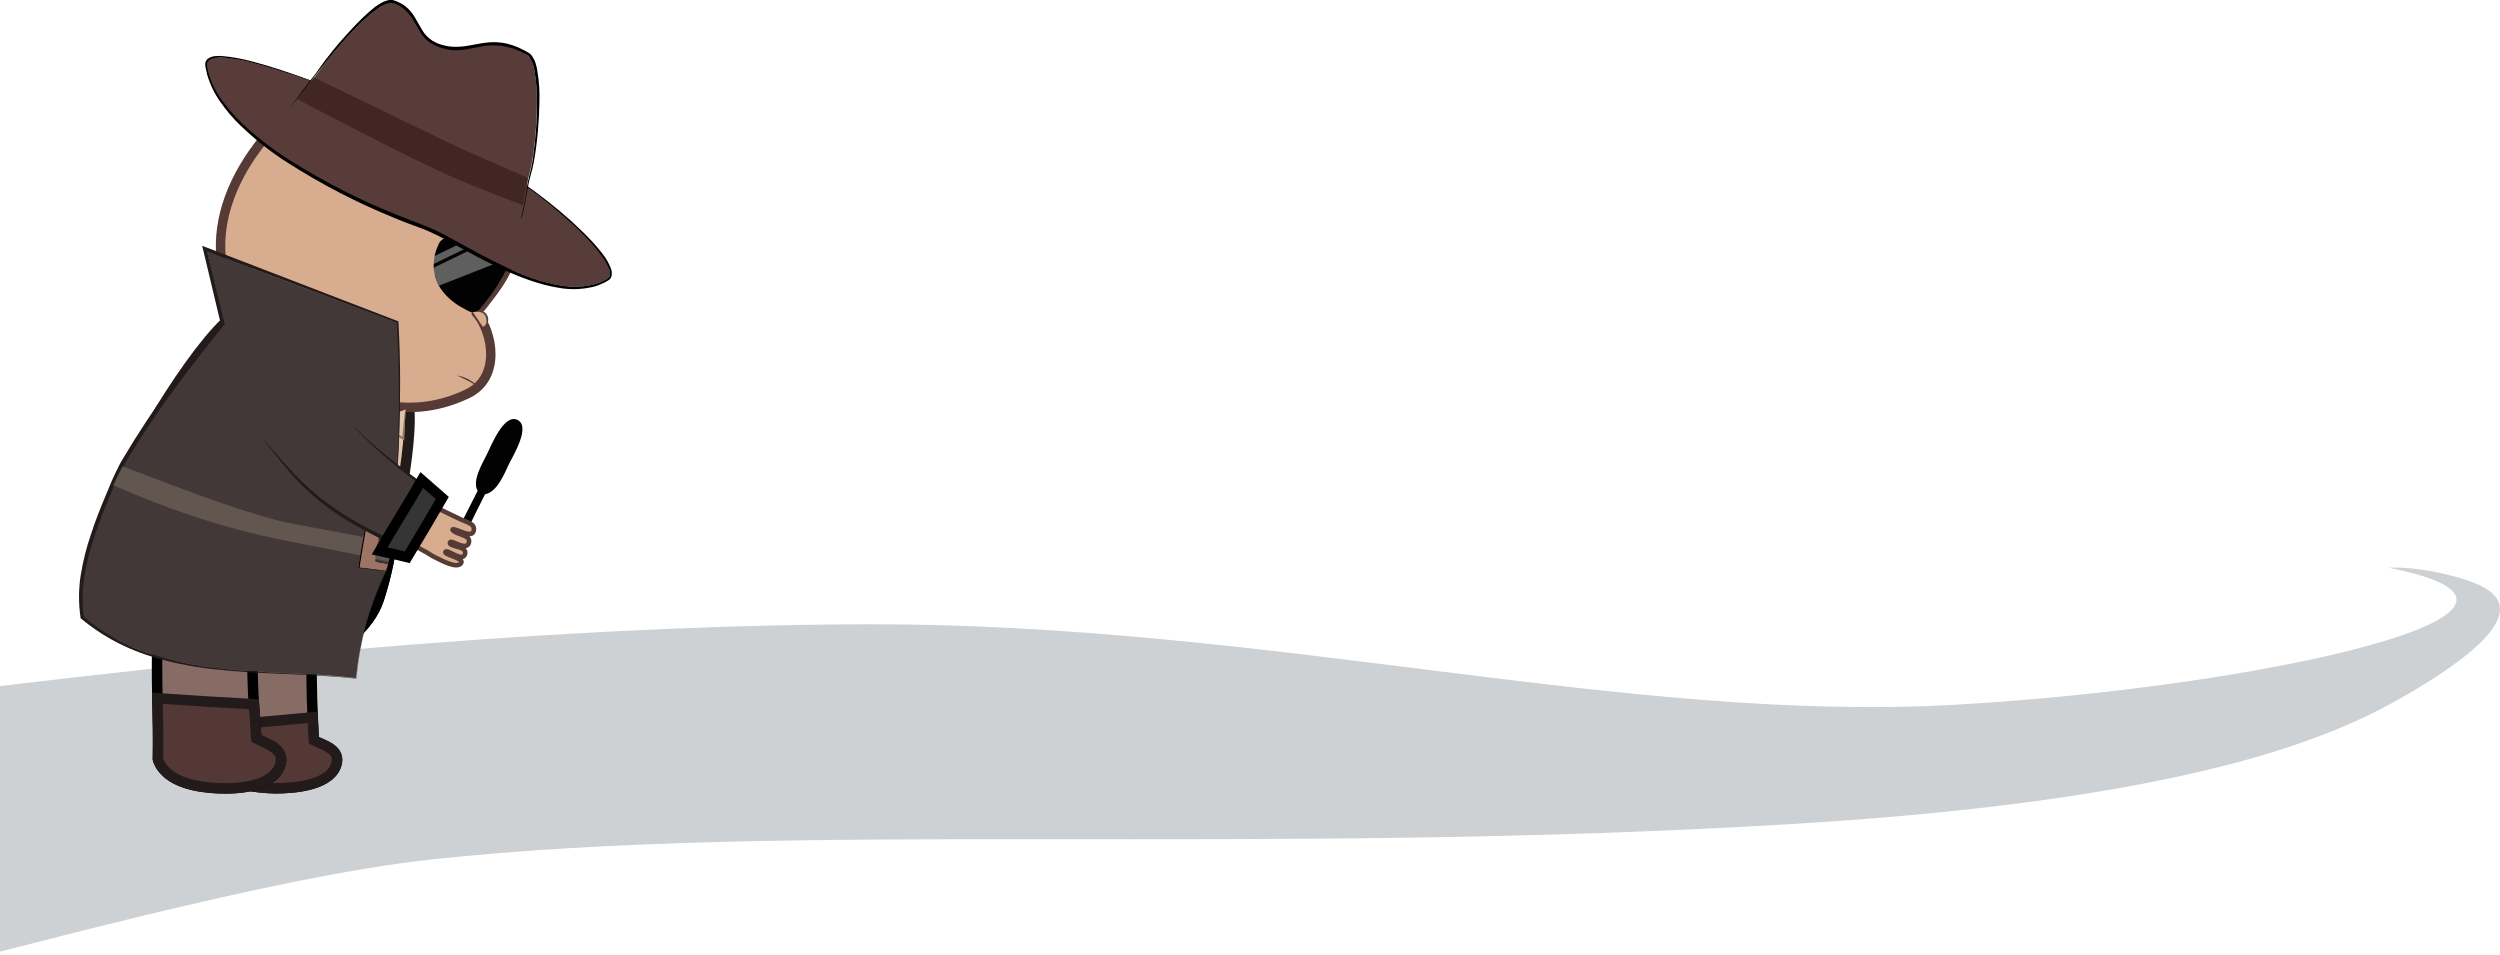 <svg width="348" height="133" viewBox="0 0 348 133" fill="none" xmlns="http://www.w3.org/2000/svg">
<g filter="url(#filter0_i)">
<path d="M336.531 91.809C327.785 97.076 309.831 107.001 250.198 110.657C174.542 115.272 110.64 110.131 59.887 115.66C37.78 118.059 1.539 128.248 -17.772 133C-23.856 129.527 -27.37 123.61 -30.091 119.841C-30.167 119.704 -30.28 119.567 -30.356 119.43C-31.149 118.31 -31.792 117.145 -32.283 115.957C-33.984 107.413 -32.888 101.884 -26.501 97.269C-25.103 96.287 -23.591 95.396 -21.966 94.573C-21.74 94.459 -21.513 94.345 -21.248 94.23C20.018 88.656 74.361 82.99 120.767 82.899C176.924 82.785 226.283 96.721 272.312 94.093C315.053 91.649 362.581 80.957 332.462 75.017C335.598 74.88 339.538 75.588 342.546 76.502C346.656 77.751 354.93 80.728 336.531 91.809Z" fill="#CDD1D3"/>
</g>
<path d="M54.071 78.32C53.714 80.065 53.238 81.81 52.683 83.515C51.454 87.243 47.25 90.494 44.157 91.724C40.826 93.032 39.081 92.993 36.187 93.032C34.164 93.072 33.529 92.794 31.468 92.438C30 92.16 28.533 91.763 27.105 91.287C23.021 89.9 19.134 87.679 16.2 84.189C15.883 83.793 15.764 83.356 15.367 82.801C12.512 78.796 16.359 69.437 17.31 66.542C19.016 61.506 30.397 43.026 34.283 43.185C40.469 43.423 52.763 49.332 56.054 53.654C58.83 57.263 54.745 73.561 54.071 78.32Z" fill="#DFC6AA" stroke="#221A1B" stroke-width="1.46" stroke-miterlimit="10"/>
<path d="M54.071 78.281C53.714 80.025 53.278 81.77 52.723 83.436C51.414 87.401 47.29 90.415 44.197 91.684C40.866 93.032 39.121 92.913 36.226 93.032C34.204 93.112 33.569 92.794 31.507 92.438C30.04 92.16 28.573 91.803 27.145 91.288C23.06 89.86 19.174 87.719 16.24 84.15C15.883 83.753 15.565 83.317 15.367 82.841C13.226 77.487 15.407 71.42 17.429 66.186C29.683 70.151 41.976 74.037 54.071 78.281Z" fill="#866C65" stroke="black" stroke-width="1.46" stroke-miterlimit="10" stroke-linecap="round"/>
<path d="M65.016 54.844C56.093 59.047 48.004 55.716 39.041 49.133C27.145 40.409 28.929 27.521 38.367 17.449C46.536 8.724 55.142 6.147 64.659 12.333C73.145 17.885 73.899 28.235 70.806 36.84C70.092 38.823 68.466 40.845 67.237 42.432C66.88 42.907 66.642 43.106 66.285 43.502C66.245 43.542 66.325 43.542 66.364 43.621C68.585 46.199 69.814 52.584 65.016 54.844Z" fill="#D8AC8F" stroke="#563A36" stroke-width="1.31" stroke-miterlimit="10"/>
<path d="M67.197 45.485C68.268 45.485 68.189 42.551 65.809 43.423L67.197 45.485Z" fill="#D8AC8F"/>
<path d="M67.197 45.485C67.515 45.406 67.753 45.089 67.713 44.771C67.753 44.454 67.673 44.137 67.515 43.899C67.356 43.621 67.078 43.463 66.761 43.423C66.444 43.383 66.087 43.383 65.77 43.463C66.087 43.304 66.444 43.185 66.801 43.225C67.197 43.264 67.554 43.463 67.753 43.78C67.951 44.097 68.03 44.494 67.911 44.851C67.871 44.93 67.871 45.049 67.832 45.128C67.792 45.208 67.753 45.287 67.673 45.366C67.554 45.446 67.356 45.525 67.197 45.485Z" fill="#563A36"/>
<path d="M65.373 43.383C65.016 43.185 64.381 42.868 64.064 42.67C63.033 42.075 62.16 41.282 61.447 40.33C61.328 40.171 61.209 39.973 61.09 39.775C60.852 39.339 60.654 38.823 60.535 38.347V38.307C60.535 38.268 60.495 38.149 60.495 38.069C60.495 37.99 60.455 37.792 60.416 37.673C60.376 37.554 60.376 37.395 60.376 37.276C60.376 37.118 60.376 36.959 60.376 36.8C60.376 35.849 60.614 34.937 61.011 34.104C61.05 33.985 61.129 33.826 61.209 33.707C61.724 32.994 62.398 33.033 63.191 33.231C63.667 33.35 64.104 33.509 64.54 33.668C64.897 33.787 65.333 33.985 65.73 34.183C65.888 34.263 66.086 34.342 66.245 34.421C67.474 35.016 68.664 35.651 69.854 36.364C70.171 36.563 70.448 36.721 70.766 36.919C69.854 38.902 68.624 40.806 67.236 42.471C67.078 42.709 66.879 42.907 66.681 43.145C66.721 43.225 65.73 43.582 65.373 43.383Z" fill="#020202"/>
<path opacity="0.37" d="M65.73 34.144C63.905 35.016 62.121 35.889 60.336 36.761C60.336 36.404 60.376 36.008 60.455 35.651L64.54 33.668C64.897 33.787 65.333 33.985 65.73 34.144Z" fill="white"/>
<path opacity="0.37" d="M69.854 36.325C66.959 37.475 64.024 38.625 61.09 39.775C60.693 38.982 60.455 38.149 60.336 37.276C62.319 36.325 64.262 35.373 66.245 34.421C67.474 34.976 68.664 35.651 69.854 36.325Z" fill="white"/>
<path d="M58.592 17.369C74.811 24.587 87.223 37.197 84.606 38.783C77.19 43.264 63.945 33.152 58.988 31.407C49.074 27.918 30.04 18.797 28.731 9.16C28.136 4.322 54.864 15.704 58.592 17.369Z" fill="#573C39"/>
<path d="M58.592 17.369C63.708 19.63 68.545 22.405 73.066 25.657C75.366 27.283 77.547 28.988 79.609 30.852C80.64 31.804 81.632 32.756 82.584 33.787C83.059 34.302 83.496 34.857 83.932 35.413C84.368 35.968 84.725 36.602 85.003 37.276C85.161 37.633 85.201 38.069 85.121 38.466C85.042 38.704 84.884 38.902 84.685 39.021C84.527 39.101 84.368 39.219 84.209 39.299C83.575 39.616 82.901 39.894 82.187 40.013C80.799 40.29 79.332 40.33 77.944 40.092C75.128 39.656 72.471 38.625 69.933 37.475C67.395 36.325 64.937 34.937 62.518 33.628C61.328 32.954 60.099 32.359 58.83 31.844C57.521 31.368 56.212 30.892 54.904 30.337C49.709 28.235 44.752 25.657 40.033 22.643C37.654 21.137 35.473 19.392 33.45 17.448C32.419 16.457 31.507 15.386 30.714 14.236C29.881 13.086 29.247 11.778 28.85 10.43C28.771 10.073 28.692 9.716 28.612 9.398C28.573 9.2 28.573 9.002 28.573 8.804C28.612 8.566 28.731 8.367 28.89 8.209C29.207 7.971 29.564 7.852 29.96 7.812C30.317 7.773 30.674 7.773 31.031 7.812C32.419 7.931 33.807 8.209 35.155 8.566C37.852 9.279 40.509 10.192 43.126 11.143C48.361 13.007 53.516 15.109 58.592 17.369ZM58.592 17.409C53.476 15.188 48.321 13.126 43.087 11.223C40.469 10.31 37.812 9.438 35.116 8.724C33.767 8.367 32.419 8.129 31.031 8.01C30.674 7.971 30.317 8.01 30 8.05C29.643 8.09 29.326 8.209 29.048 8.407C28.929 8.526 28.85 8.685 28.81 8.843C28.81 9.002 28.81 9.2 28.85 9.359C28.89 9.716 28.969 10.033 29.088 10.35C29.485 11.698 30.119 12.928 30.952 14.038C31.785 15.149 32.697 16.219 33.688 17.171C35.711 19.074 37.931 20.78 40.311 22.287C45.03 25.261 49.987 27.799 55.142 29.861C56.45 30.376 57.719 30.892 59.028 31.368C60.337 31.883 61.566 32.478 62.795 33.192C65.254 34.54 67.673 35.888 70.171 37.078C72.67 38.268 75.287 39.299 78.063 39.735C79.451 39.973 80.839 39.973 82.187 39.695C82.861 39.576 83.535 39.339 84.13 39.021C84.408 38.863 84.804 38.744 84.884 38.387C84.963 38.069 84.923 37.713 84.765 37.395C84.487 36.761 84.17 36.166 83.734 35.611C83.337 35.056 82.901 34.501 82.425 33.985C81.513 32.954 80.522 31.962 79.49 31.011C77.428 29.147 75.287 27.363 72.987 25.776C68.506 22.485 63.668 19.669 58.592 17.409Z" fill="black"/>
<path d="M40.192 15.268C40.232 15.188 40.311 15.109 40.39 15.03C40.628 14.673 41.064 14.197 41.302 13.84C41.976 12.888 43.999 10.509 44.435 9.874C46.021 7.574 52.644 -0.238 54.706 0.397C58.315 1.507 57.442 5.116 60.813 6.385C65.532 8.209 67.634 4.243 73.384 7.693C75.604 9.002 74.653 21.176 73.622 24.468C73.344 25.34 73.067 28.433 72.71 29.583C72.63 29.821 72.591 30.257 72.511 30.495" fill="#573C39"/>
<path d="M40.192 15.228C41.025 14.117 41.818 12.967 42.651 11.897L43.919 10.271C44.118 9.993 44.316 9.716 44.514 9.438C44.713 9.16 44.911 8.883 45.109 8.605C45.942 7.495 46.814 6.424 47.727 5.393C48.639 4.362 49.59 3.331 50.582 2.379C51.097 1.903 51.613 1.428 52.168 0.991C52.446 0.793 52.763 0.595 53.08 0.397C53.437 0.198 53.794 0.079 54.19 0C54.309 0 54.428 0 54.547 0C54.627 0 54.666 2.4198e-06 54.745 0.04H54.825L54.904 0.079C55.063 0.119 55.261 0.198 55.42 0.278C55.777 0.436 56.094 0.595 56.371 0.833C56.966 1.269 57.442 1.864 57.799 2.498C58.156 3.093 58.473 3.728 58.83 4.283C59.147 4.838 59.623 5.274 60.139 5.631C60.416 5.79 60.694 5.948 60.971 6.067C61.289 6.186 61.606 6.266 61.923 6.345C62.558 6.504 63.192 6.543 63.866 6.504C65.175 6.464 66.523 6.028 67.951 5.909C68.665 5.829 69.418 5.869 70.132 5.988C70.846 6.107 71.52 6.345 72.194 6.623C72.511 6.781 72.829 6.94 73.146 7.098L73.622 7.376C73.82 7.495 73.978 7.654 74.097 7.852C74.296 8.169 74.494 8.526 74.573 8.883C74.692 9.24 74.772 9.597 74.811 9.954C75.049 11.341 75.129 12.729 75.089 14.157C75.049 16.933 74.811 19.669 74.335 22.405C74.216 23.08 74.058 23.754 73.86 24.428C73.661 25.102 73.542 25.736 73.423 26.411C73.304 27.085 73.185 27.759 73.067 28.433C72.987 28.79 72.908 29.107 72.829 29.424C72.749 29.742 72.71 30.099 72.591 30.416C72.591 30.416 72.591 30.416 72.551 30.416V30.376C72.63 30.059 72.67 29.702 72.749 29.385C72.829 29.068 72.908 28.711 72.987 28.393C73.106 27.719 73.225 27.045 73.304 26.371C73.384 25.697 73.542 25.023 73.701 24.349C73.899 23.674 74.018 23 74.137 22.326C74.534 19.59 74.772 16.854 74.732 14.078C74.732 12.69 74.653 11.341 74.415 9.954C74.335 9.279 74.097 8.605 73.741 8.05C73.661 7.891 73.542 7.812 73.384 7.693L72.948 7.455C72.63 7.297 72.353 7.138 72.035 7.019C71.401 6.741 70.727 6.543 70.053 6.424C69.379 6.305 68.704 6.266 67.99 6.345C66.603 6.464 65.294 6.9 63.906 6.979C63.192 7.019 62.518 6.979 61.844 6.781C61.17 6.622 60.496 6.345 59.901 5.988C59.306 5.591 58.83 5.076 58.473 4.481C58.116 3.886 57.799 3.291 57.442 2.697C57.085 2.102 56.649 1.586 56.094 1.15C55.816 0.952 55.539 0.753 55.221 0.634C54.944 0.476 54.587 0.397 54.27 0.397C53.596 0.555 53.001 0.872 52.446 1.309C51.89 1.705 51.375 2.141 50.859 2.617C46.814 6.345 43.642 10.945 40.192 15.228C40.192 15.268 40.192 15.268 40.192 15.228Z" fill="black"/>
<path d="M72.829 28.592C67.356 26.45 64.58 25.499 58.671 22.643C54.071 20.423 46.537 16.497 41.421 13.84C42.016 12.729 42.928 11.817 43.721 10.786C49.432 13.562 55.301 16.418 60.971 19.154C65.215 21.216 69.22 22.881 73.463 24.745C73.265 26.014 72.947 27.244 72.829 28.592Z" fill="#422623"/>
<path d="M63.628 52.266C64.183 52.346 64.699 52.544 65.175 52.782C65.413 52.901 65.651 53.059 65.889 53.218C66.126 53.416 66.285 53.615 66.444 53.892C66.246 53.694 66.047 53.535 65.809 53.377C65.571 53.218 65.333 53.099 65.095 52.98C64.62 52.742 64.144 52.504 63.628 52.266Z" fill="#563A36"/>
<path d="M52.247 58.73C53.555 59.523 54.904 60.316 56.212 61.11C56.291 59.722 56.41 58.373 56.45 56.985" fill="#DFC6AA"/>
<path d="M52.247 58.73C52.921 59.087 53.595 59.444 54.269 59.801C54.943 60.158 55.617 60.554 56.252 60.951L56.014 61.07C56.053 60.396 56.093 59.682 56.172 59.008C56.252 58.334 56.331 57.62 56.41 56.946C56.41 57.62 56.41 58.334 56.371 59.008C56.331 59.682 56.331 60.396 56.291 61.07V61.308L56.093 61.189C55.419 60.792 54.785 60.396 54.15 59.999C53.516 59.602 52.841 59.166 52.247 58.73Z" fill="#917363"/>
<path d="M38.407 109.727C35.631 109.688 30.714 109.212 30.04 105.881C29.96 105.484 30.159 105.445 30.198 105.127C30.159 105.207 30.079 105.008 30.04 105.246C29.96 102.55 30.119 104.255 30 100.527C29.881 96.8 30 88.036 30.793 83.356C34.6 86.172 38.883 87.6 43.562 88.749C43.245 91.724 43.404 97.156 43.523 99.576C43.641 101.995 43.602 101.32 43.681 103.145C44.831 103.7 47.21 104.255 46.893 106.119C46.298 109.251 41.183 109.727 38.407 109.727Z" fill="#866C65" stroke="black" stroke-width="1.46" stroke-miterlimit="10" stroke-linecap="round"/>
<path d="M38.407 109.727C35.631 109.688 30.714 109.212 30.04 105.881C29.96 105.484 30.159 105.445 30.198 105.127C30.159 105.127 30.079 105.127 30.04 105.127C30.04 103.779 30.04 102.431 30 101.082C34.521 100.686 39.041 100.25 43.523 99.853C43.602 100.924 43.602 101.995 43.681 103.026C44.831 103.66 47.211 104.176 46.893 106.079C46.298 109.291 41.183 109.727 38.407 109.727Z" fill="#543836" stroke="#221A1B" stroke-width="1.46" stroke-miterlimit="10" stroke-linecap="round"/>
<path d="M39.081 106.158C38.367 109.45 33.45 109.846 30.436 109.727C27.621 109.608 23.219 108.974 22.029 105.841C21.99 105.722 21.95 105.563 21.99 105.445C22.029 102.55 21.99 100.131 21.91 97.117C21.831 94.103 21.831 90.455 21.99 87.322C23.734 87.441 25.479 87.441 27.224 87.322C30 87.044 32.736 86.37 35.353 85.299C35.076 89.424 35.076 93.588 35.314 97.712C35.512 100.646 35.552 100.488 35.671 102.827C36.94 103.462 39.478 104.136 39.081 106.158Z" fill="#866C65" stroke="black" stroke-width="1.46" stroke-miterlimit="10" stroke-linecap="round"/>
<path d="M39.081 106.158C38.367 109.45 33.45 109.846 30.436 109.727C27.62 109.608 23.219 108.974 22.029 105.841C21.989 105.722 21.95 105.564 21.989 105.445C22.029 102.708 21.989 99.932 21.91 97.196C26.391 97.513 30.872 97.791 35.353 98.029C35.472 99.615 35.591 101.201 35.67 102.788C36.939 103.501 39.477 104.136 39.081 106.158Z" fill="#543836" stroke="#221A1B" stroke-width="1.46" stroke-miterlimit="10" stroke-linecap="round"/>
<path d="M54.111 78.161C54.111 78.241 54.071 78.36 54.071 78.439C53.992 78.835 53.873 79.232 53.675 79.629C51.454 84.268 50.066 89.265 49.551 94.38C36.821 92.913 22.03 94.817 11.56 85.855C10.609 79.787 13.464 73.006 15.804 67.534C15.843 67.415 15.883 67.335 15.962 67.216C16.042 67.097 16.042 67.018 16.121 66.899C16.438 66.225 16.755 65.551 17.112 64.916C17.152 64.837 17.192 64.797 17.231 64.718C21.276 57.739 26.154 51.314 31.23 45.089C30.357 41.718 29.604 38.307 28.771 34.937C37.575 38.347 46.458 41.599 55.301 44.89C55.896 54.526 55.658 64.163 54.547 73.76C54.508 74.077 54.547 74.473 54.547 74.791C54.547 74.989 54.587 75.346 54.547 75.584C54.468 76.377 54.349 77.091 54.23 77.844C54.151 77.884 54.151 78.042 54.111 78.161Z" fill="#423838"/>
<path d="M54.111 78.162C54.071 78.241 54.111 78.32 54.071 78.439L53.992 78.677C53.952 78.836 53.913 79.034 53.873 79.193C53.754 79.51 53.595 79.827 53.437 80.144C53.12 80.779 52.882 81.413 52.604 82.087C52.089 83.396 51.613 84.744 51.216 86.093C50.423 88.789 49.868 91.565 49.63 94.381V94.46H49.55C42.968 93.746 36.345 93.905 29.762 93.151C26.471 92.794 23.18 92.12 20.047 91.05C16.874 89.939 13.94 88.313 11.362 86.172L11.243 86.093L11.204 85.934C10.926 83.991 10.926 81.969 11.243 80.025C11.56 78.082 12.036 76.179 12.671 74.355C13.266 72.491 13.979 70.706 14.733 68.922C15.129 68.049 15.447 67.137 15.883 66.225L16.517 64.916C16.716 64.48 16.993 64.044 17.231 63.648C19.214 60.316 21.355 57.065 23.655 53.932C25.955 50.799 28.374 47.785 30.833 44.771L30.754 45.168C29.961 41.797 29.128 38.387 28.335 35.016L28.137 34.223L28.89 34.501L55.34 44.692L55.459 44.732V44.851C55.618 47.627 55.697 50.403 55.697 53.218C55.697 55.994 55.657 58.77 55.538 61.546C55.42 64.322 55.221 67.098 54.983 69.874L54.785 71.936C54.706 72.61 54.587 73.323 54.547 73.998V74.513C54.547 74.672 54.547 74.87 54.547 75.029C54.547 75.386 54.547 75.743 54.468 76.06C54.349 76.774 54.27 77.487 54.111 78.162ZM54.071 78.162C54.19 77.487 54.27 76.774 54.389 76.099C54.468 75.743 54.468 75.425 54.468 75.068C54.468 74.91 54.468 74.712 54.468 74.553V74.037C54.508 73.323 54.627 72.649 54.666 71.975L54.864 69.913C55.142 67.137 55.301 64.361 55.42 61.585C55.618 56.034 55.538 50.442 55.221 44.89L55.261 44.93L28.731 34.977L28.811 34.897L31.269 45.049V45.089V45.128C26.392 51.116 21.712 57.303 17.747 63.925C17.231 64.758 16.835 65.63 16.398 66.503C15.962 67.375 15.605 68.248 15.248 69.16C14.495 70.944 13.781 72.729 13.186 74.553C12.552 76.377 12.076 78.241 11.759 80.144C11.441 82.048 11.402 83.991 11.679 85.894V85.855C14.217 87.996 17.112 89.662 20.205 90.772C23.338 91.843 26.55 92.596 29.842 92.953C36.425 93.786 43.047 93.667 49.63 94.42L49.59 94.46C49.828 91.644 50.383 88.829 51.216 86.132C51.613 84.784 52.089 83.436 52.644 82.127C52.921 81.453 53.199 80.819 53.477 80.184C53.635 79.867 53.794 79.549 53.913 79.232C53.952 79.074 53.992 78.915 54.032 78.717C54.071 78.637 54.071 78.558 54.111 78.479C54.151 78.4 54.032 78.241 54.071 78.162Z" fill="#221A1B"/>
<path d="M54.071 78.201C53.516 78.082 52.921 77.924 52.326 77.805C51.731 77.686 50.7 77.448 50.145 77.329C47.012 76.655 40.707 75.465 38.288 74.949C29.921 73.165 23.14 70.746 15.724 67.534C15.843 67.454 15.843 67.335 15.922 67.216C16.002 67.098 16.002 67.018 16.081 66.899C16.398 66.225 16.715 65.551 17.072 64.916C24.369 67.653 31.784 70.667 39.279 72.61C39.597 72.689 39.676 72.689 39.914 72.729C43.483 73.442 47.092 74.077 50.621 74.751C51.414 74.91 52.128 75.029 52.802 75.187C53.476 75.346 53.833 75.386 54.468 75.505C54.388 76.298 54.269 77.051 54.15 77.844C54.15 77.963 54.111 78.082 54.071 78.201Z" fill="#625650"/>
<path d="M52.207 78.161C52.246 77.844 52.207 78.161 52.286 77.686C52.365 77.21 52.643 75.663 52.722 75.187C52.802 74.711 52.762 74.87 52.841 74.553C53.357 74.632 53.872 74.672 54.388 74.751C54.428 74.394 54.467 74.037 54.467 73.68C53.278 73.482 52.088 73.363 50.859 73.204C50.74 73.799 50.7 74.117 50.581 74.791C50.462 75.465 50.264 76.615 50.145 77.289C50.026 77.963 49.986 78.399 49.867 79.034C51.136 79.153 52.405 79.351 53.674 79.47C53.833 79.113 53.952 78.796 54.031 78.399C53.436 78.36 52.802 78.241 52.207 78.161Z" fill="#9E7465"/>
<path d="M52.207 78.161C52.246 77.844 52.286 77.567 52.326 77.249L52.484 76.337C52.564 75.742 52.683 75.148 52.802 74.553V74.473H52.881C53.397 74.553 53.912 74.592 54.428 74.672L54.348 74.751L54.428 73.68L54.507 73.799C53.317 73.601 52.128 73.482 50.898 73.323L51.017 73.244L50.502 76.179C50.343 77.17 50.184 78.122 50.026 79.113L49.947 78.994C51.215 79.113 52.484 79.311 53.753 79.47L53.674 79.51C53.833 79.192 53.952 78.836 54.031 78.479L54.071 78.518L53.159 78.36L52.683 78.28L52.207 78.161ZM52.207 78.161C52.365 78.161 52.524 78.201 52.643 78.201L53.119 78.28L54.031 78.439C53.952 78.796 53.833 79.153 53.674 79.51C52.405 79.391 51.136 79.153 49.867 79.073C50.026 78.082 50.145 77.13 50.343 76.139C50.541 75.148 50.66 74.196 50.859 73.204C52.048 73.363 53.278 73.482 54.467 73.68L54.388 74.751C53.872 74.672 53.357 74.632 52.841 74.553C52.722 75.148 52.603 75.742 52.524 76.337L52.365 77.249C52.286 77.567 52.246 77.884 52.207 78.161Z" fill="black"/>
<path d="M70.806 64.679C70.251 65.868 69.18 68.525 67.515 68.803C65.928 71.936 64.421 75.068 62.954 78.201C62.875 78.399 62.756 78.399 62.597 78.32C62.399 78.241 62.201 78.162 62.002 78.043C61.844 77.963 61.764 77.844 61.844 77.686C63.311 74.513 64.897 71.46 66.484 68.327C65.651 66.899 67.237 64.361 67.753 63.291C68.427 61.903 70.172 57.541 72.035 58.453C73.899 59.365 71.48 63.33 70.806 64.679Z" fill="#020202"/>
<path d="M65.928 73.918C65.65 74.989 63.707 73.641 63.033 73.68C62.993 73.68 62.993 73.76 62.993 73.76C63.469 74.434 65.452 74.434 65.293 75.425C65.055 76.892 62.795 75.029 62.636 75.504C62.399 76.179 65.214 75.941 64.699 77.21C64.302 78.241 62.28 76.417 62.002 76.813C61.724 77.21 64.54 77.686 64.223 78.32C63.707 79.311 61.367 77.963 60.693 77.646C60.019 77.329 60.138 77.329 59.385 76.892C58.631 76.456 57.917 76.099 56.767 75.465C54.586 74.275 51.573 72.61 49.233 71.301C50.304 69.516 51.374 67.732 52.485 65.948C54.468 67.256 56.53 68.486 58.631 69.596C60.574 70.587 62.438 71.499 63.786 72.134C65.016 72.768 66.206 72.848 65.928 73.918Z" fill="#D8AC8F" stroke="#563A36" stroke-width="0.64" stroke-miterlimit="10"/>
<path d="M36.504 60.951C39.121 64.322 41.143 66.979 44.633 69.794C48.123 72.61 53.119 75.068 57.363 76.972C58.949 74.553 60.456 72.055 61.963 69.596C57.6 66.503 53.318 63.37 49.471 59.642" fill="#423838"/>
<path d="M36.504 60.911L38.685 63.449C39.399 64.282 40.152 65.115 40.906 65.908C42.413 67.494 44.078 68.961 45.862 70.27C47.647 71.539 49.55 72.689 51.494 73.68C53.476 74.712 55.459 75.624 57.482 76.536L56.926 76.694C58.513 74.275 60.02 71.817 61.566 69.358L61.685 69.874C59.544 68.287 57.402 66.701 55.34 65.035C54.309 64.203 53.278 63.33 52.287 62.418C51.295 61.506 50.344 60.594 49.431 59.642V59.603H49.471C53.278 63.33 57.64 66.463 61.963 69.517L62.002 69.556L61.963 69.596C60.456 72.055 58.949 74.553 57.363 76.972V77.011H57.323C55.301 76.139 53.278 75.187 51.295 74.117C49.313 73.086 47.409 71.936 45.585 70.627C43.8 69.279 42.135 67.772 40.628 66.067C39.2 64.441 37.852 62.696 36.504 60.911C36.464 60.951 36.464 60.911 36.464 60.911C36.464 60.911 36.464 60.911 36.504 60.911C36.464 60.911 36.504 60.911 36.504 60.911Z" fill="#221A1B"/>
<path d="M56.688 77.567C55.419 77.249 54.15 76.972 52.841 76.694C53.793 75.029 54.824 73.323 55.816 71.698C56.807 70.072 57.759 68.485 58.71 66.82C59.662 67.653 60.614 68.485 61.566 69.318C59.979 72.054 58.353 74.83 56.688 77.567Z" fill="#353535" stroke="black" stroke-width="1.42" stroke-miterlimit="10" stroke-linecap="round"/>
<defs>
<filter id="filter0_i" x="-33" y="75" width="381" height="62" filterUnits="userSpaceOnUse" color-interpolation-filters="sRGB">
<feFlood flood-opacity="0" result="BackgroundImageFix"/>
<feBlend mode="normal" in="SourceGraphic" in2="BackgroundImageFix" result="shape"/>
<feColorMatrix in="SourceAlpha" type="matrix" values="0 0 0 0 0 0 0 0 0 0 0 0 0 0 0 0 0 0 127 0" result="hardAlpha"/>
<feOffset dy="4"/>
<feGaussianBlur stdDeviation="2"/>
<feComposite in2="hardAlpha" operator="arithmetic" k2="-1" k3="1"/>
<feColorMatrix type="matrix" values="0 0 0 0 0 0 0 0 0 0 0 0 0 0 0 0 0 0 0.25 0"/>
<feBlend mode="normal" in2="shape" result="effect1_innerShadow"/>
</filter>
</defs>
</svg>
